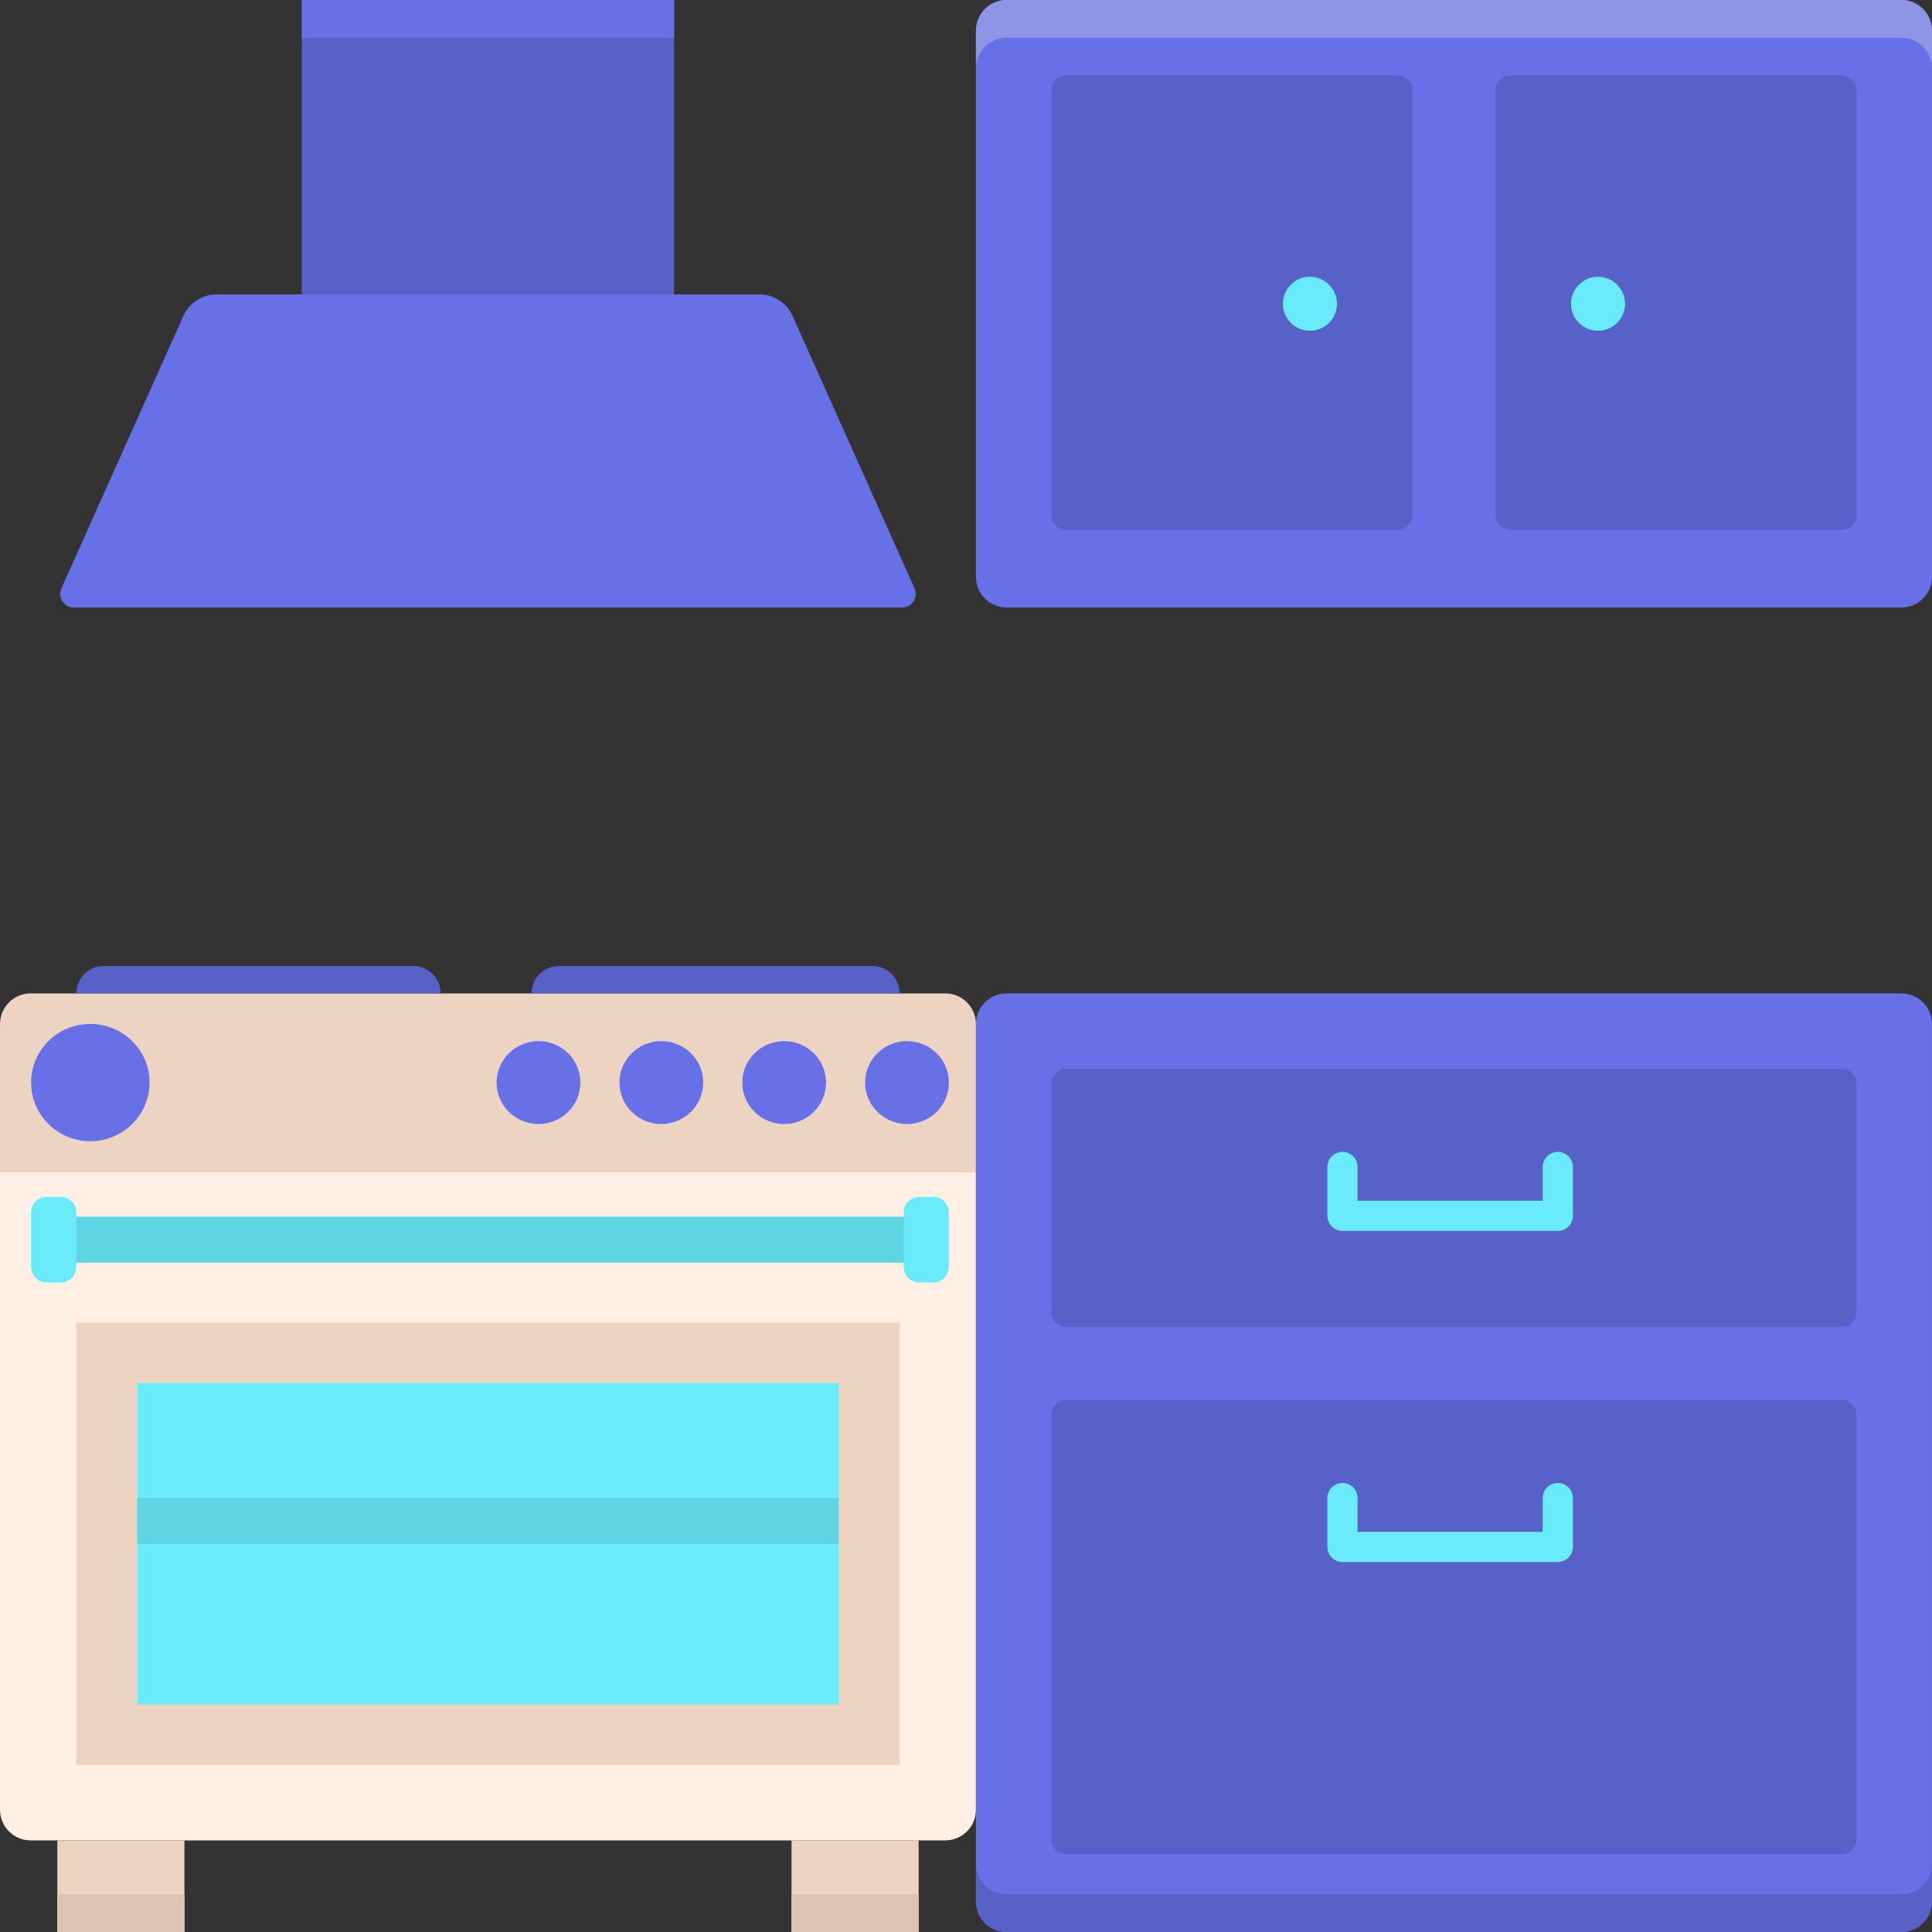 <svg height="512pt" viewBox="0 0 512 512" width="512pt" xmlns="http://www.w3.org/2000/svg"><rect x="0" y="0" width="512" height="512" fill="#333333" stroke="none"/><path d="m209.758 487.727h33.688v24.273h-33.688zm0 0" fill="#edd4c2"/><path d="m79.988 0h98.656v78.027h-98.656zm0 0" fill="#5861c7"/><path d="m79.988 0h98.656v10h-98.656zm0 0" fill="#6770e6"/><path d="m201.254 78.027h-143.871c-3.789 0-7.223 2.211-8.758 5.641l-32.359 72.27c-1.066 2.383.695 5.062 3.328 5.062h219.449c2.633 0 4.395-2.68 3.328-5.062l-32.359-72.273c-1.539-3.426-4.969-5.637-8.758-5.637zm0 0" fill="#6770e6"/><path d="m258.637 310.523h-258.637v-39.121c0-4.5 3.648-8.145 8.148-8.145h242.34c4.5 0 8.148 3.645 8.148 8.145zm0 0" fill="#edd4c2"/><path d="m258.637 310.523h-258.637v169.055c0 4.5 3.648 8.148 8.148 8.148h242.34c4.5 0 8.148-3.648 8.148-8.148zm0 0" fill="#ffefe4"/><path d="m238.43 350.527v117.199h-218.223v-117.199zm0 0" fill="#edd4c2"/><path d="m222.266 366.527v85.199h-185.895v-85.199zm0 0" fill="#69ebfc"/><path d="m15.191 487.727h33.688v24.273h-33.688zm0 0" fill="#edd4c2"/><path d="m15.191 502h33.688v10h-33.688zm0 0" fill="#dbc4b4"/><path d="m209.758 502h33.688v10h-33.688zm0 0" fill="#dbc4b4"/><path d="m36.371 397h185.895v12.172h-185.895zm0 0" fill="#5fd4e3"/><path d="m13.156 322.438h232.324v12.172h-232.324zm0 0" fill="#5fd4e3"/><path d="m16.105 339.863h-3.766c-2.266 0-4.102-1.836-4.102-4.102v-14.473c0-2.266 1.836-4.102 4.102-4.102h3.766c2.266 0 4.102 1.836 4.102 4.102v14.473c0 2.266-1.836 4.102-4.102 4.102zm0 0" fill="#69ebfc"/><path d="m247.363 339.863h-3.766c-2.266 0-4.102-1.836-4.102-4.102v-14.473c0-2.266 1.836-4.102 4.102-4.102h3.766c2.262 0 4.098 1.836 4.098 4.102v14.473c0 2.266-1.836 4.102-4.098 4.102zm0 0" fill="#69ebfc"/><g fill="#6770e6"><path d="m39.633 286.891c0-8.582-7.027-15.539-15.695-15.539-8.672 0-15.699 6.957-15.699 15.539s7.027 15.539 15.699 15.539c8.668 0 15.695-6.957 15.695-15.539zm0 0"/><path d="m153.809 286.891c0-6.066-4.969-10.988-11.098-10.988-6.133 0-11.102 4.922-11.102 10.988s4.969 10.984 11.102 10.984c6.129 0 11.098-4.918 11.098-10.984zm0 0"/><path d="m186.359 286.891c0-6.066-4.969-10.988-11.098-10.988-6.133 0-11.102 4.922-11.102 10.988s4.969 10.984 11.102 10.984c6.129 0 11.098-4.918 11.098-10.984zm0 0"/><path d="m218.91 286.891c0-6.066-4.969-10.988-11.098-10.988-6.133 0-11.102 4.922-11.102 10.988s4.969 10.984 11.102 10.984c6.129 0 11.098-4.918 11.098-10.984zm0 0"/><path d="m251.465 286.891c0-6.066-4.969-10.988-11.102-10.988-6.129 0-11.098 4.922-11.098 10.988s4.969 10.984 11.098 10.984c6.133 0 11.102-4.918 11.102-10.984zm0 0"/></g><path d="m109.512 256h-82.051c-4.008 0-7.254 3.246-7.254 7.258h96.562c-.004-4.012-3.25-7.258-7.258-7.258zm0 0" fill="#5861c7"/><path d="m231.176 256h-83.047c-4.008 0-7.254 3.246-7.254 7.258h97.555c0-4.012-3.246-7.258-7.254-7.258zm0 0" fill="#5861c7"/><path d="m503.875 512h-237.113c-4.488 0-8.125-3.637-8.125-8.125v-232.492c0-4.488 3.637-8.125 8.125-8.125h237.109c4.488 0 8.125 3.637 8.125 8.125v232.492c.004 4.488-3.633 8.125-8.121 8.125zm0 0" fill="#6770e6"/><path d="m503.875 502h-237.113c-4.488 0-8.125-3.637-8.125-8.125v10c0 4.488 3.637 8.125 8.125 8.125h237.109c4.488 0 8.125-3.637 8.125-8.125v-10c.004 4.488-3.633 8.125-8.121 8.125zm0 0" fill="#5861c7"/><path d="m278.637 347.773v-60.664c0-2.129 1.727-3.852 3.852-3.852h205.656c2.129 0 3.852 1.723 3.852 3.852v60.664c0 2.129-1.723 3.855-3.852 3.855h-205.656c-2.125 0-3.852-1.727-3.852-3.855zm0 0" fill="#5861c7"/><path d="m278.637 487.52v-112.664c0-2.129 1.727-3.855 3.852-3.855h205.656c2.129 0 3.852 1.727 3.852 3.855v112.664c0 2.125-1.723 3.852-3.852 3.852h-205.656c-2.125 0-3.852-1.727-3.852-3.852zm0 0" fill="#5861c7"/><path d="m412.836 326.207h-57.066c-2.207 0-4-1.793-4-4v-12.949c0-2.211 1.793-4 4-4s4 1.789 4 4v8.949h49.066v-8.949c0-2.211 1.793-4 4-4 2.207 0 4 1.789 4 4v12.949c0 2.207-1.793 4-4 4zm0 0" fill="#69ebfc"/><path d="m412.836 413.953h-57.066c-2.207 0-4-1.793-4-4v-12.953c0-2.207 1.793-4 4-4s4 1.793 4 4v8.953h49.066v-8.953c0-2.207 1.793-4 4-4 2.207 0 4 1.793 4 4v12.953c0 2.207-1.793 4-4 4zm0 0" fill="#69ebfc"/><path d="m503.875 161h-237.113c-4.488 0-8.125-3.637-8.125-8.125v-144.75c0-4.488 3.637-8.125 8.125-8.125h237.109c4.492 0 8.129 3.637 8.129 8.125v144.75c0 4.488-3.637 8.125-8.125 8.125zm0 0" fill="#6770e6"/><path d="m503.875 0h-237.113c-4.488 0-8.125 3.637-8.125 8.125v10c0-4.488 3.637-8.125 8.125-8.125h237.109c4.492 0 8.129 3.637 8.129 8.125v-10c0-4.488-3.637-8.125-8.125-8.125zm0 0" fill="#8f95e6"/><path d="m278.637 136.52v-112.664c0-2.129 1.727-3.855 3.852-3.855h87.961c2.125 0 3.852 1.727 3.852 3.855v112.664c0 2.125-1.727 3.852-3.852 3.852h-87.961c-2.125 0-3.852-1.727-3.852-3.852zm0 0" fill="#5861c7"/><path d="m396.336 136.52v-112.664c0-2.129 1.723-3.855 3.852-3.855h87.957c2.129 0 3.855 1.727 3.855 3.855v112.664c0 2.125-1.727 3.852-3.855 3.852h-87.957c-2.129 0-3.852-1.727-3.852-3.852zm0 0" fill="#5861c7"/><path d="m354.301 80.5c0 3.949-3.203 7.152-7.152 7.152-3.953 0-7.156-3.203-7.156-7.152s3.203-7.152 7.156-7.152c3.949 0 7.152 3.203 7.152 7.152zm0 0" fill="#69ebfc"/><path d="m430.641 80.5c0 3.949-3.203 7.152-7.152 7.152-3.953 0-7.152-3.203-7.152-7.152s3.199-7.152 7.152-7.152c3.949 0 7.152 3.203 7.152 7.152zm0 0" fill="#69ebfc"/></svg>